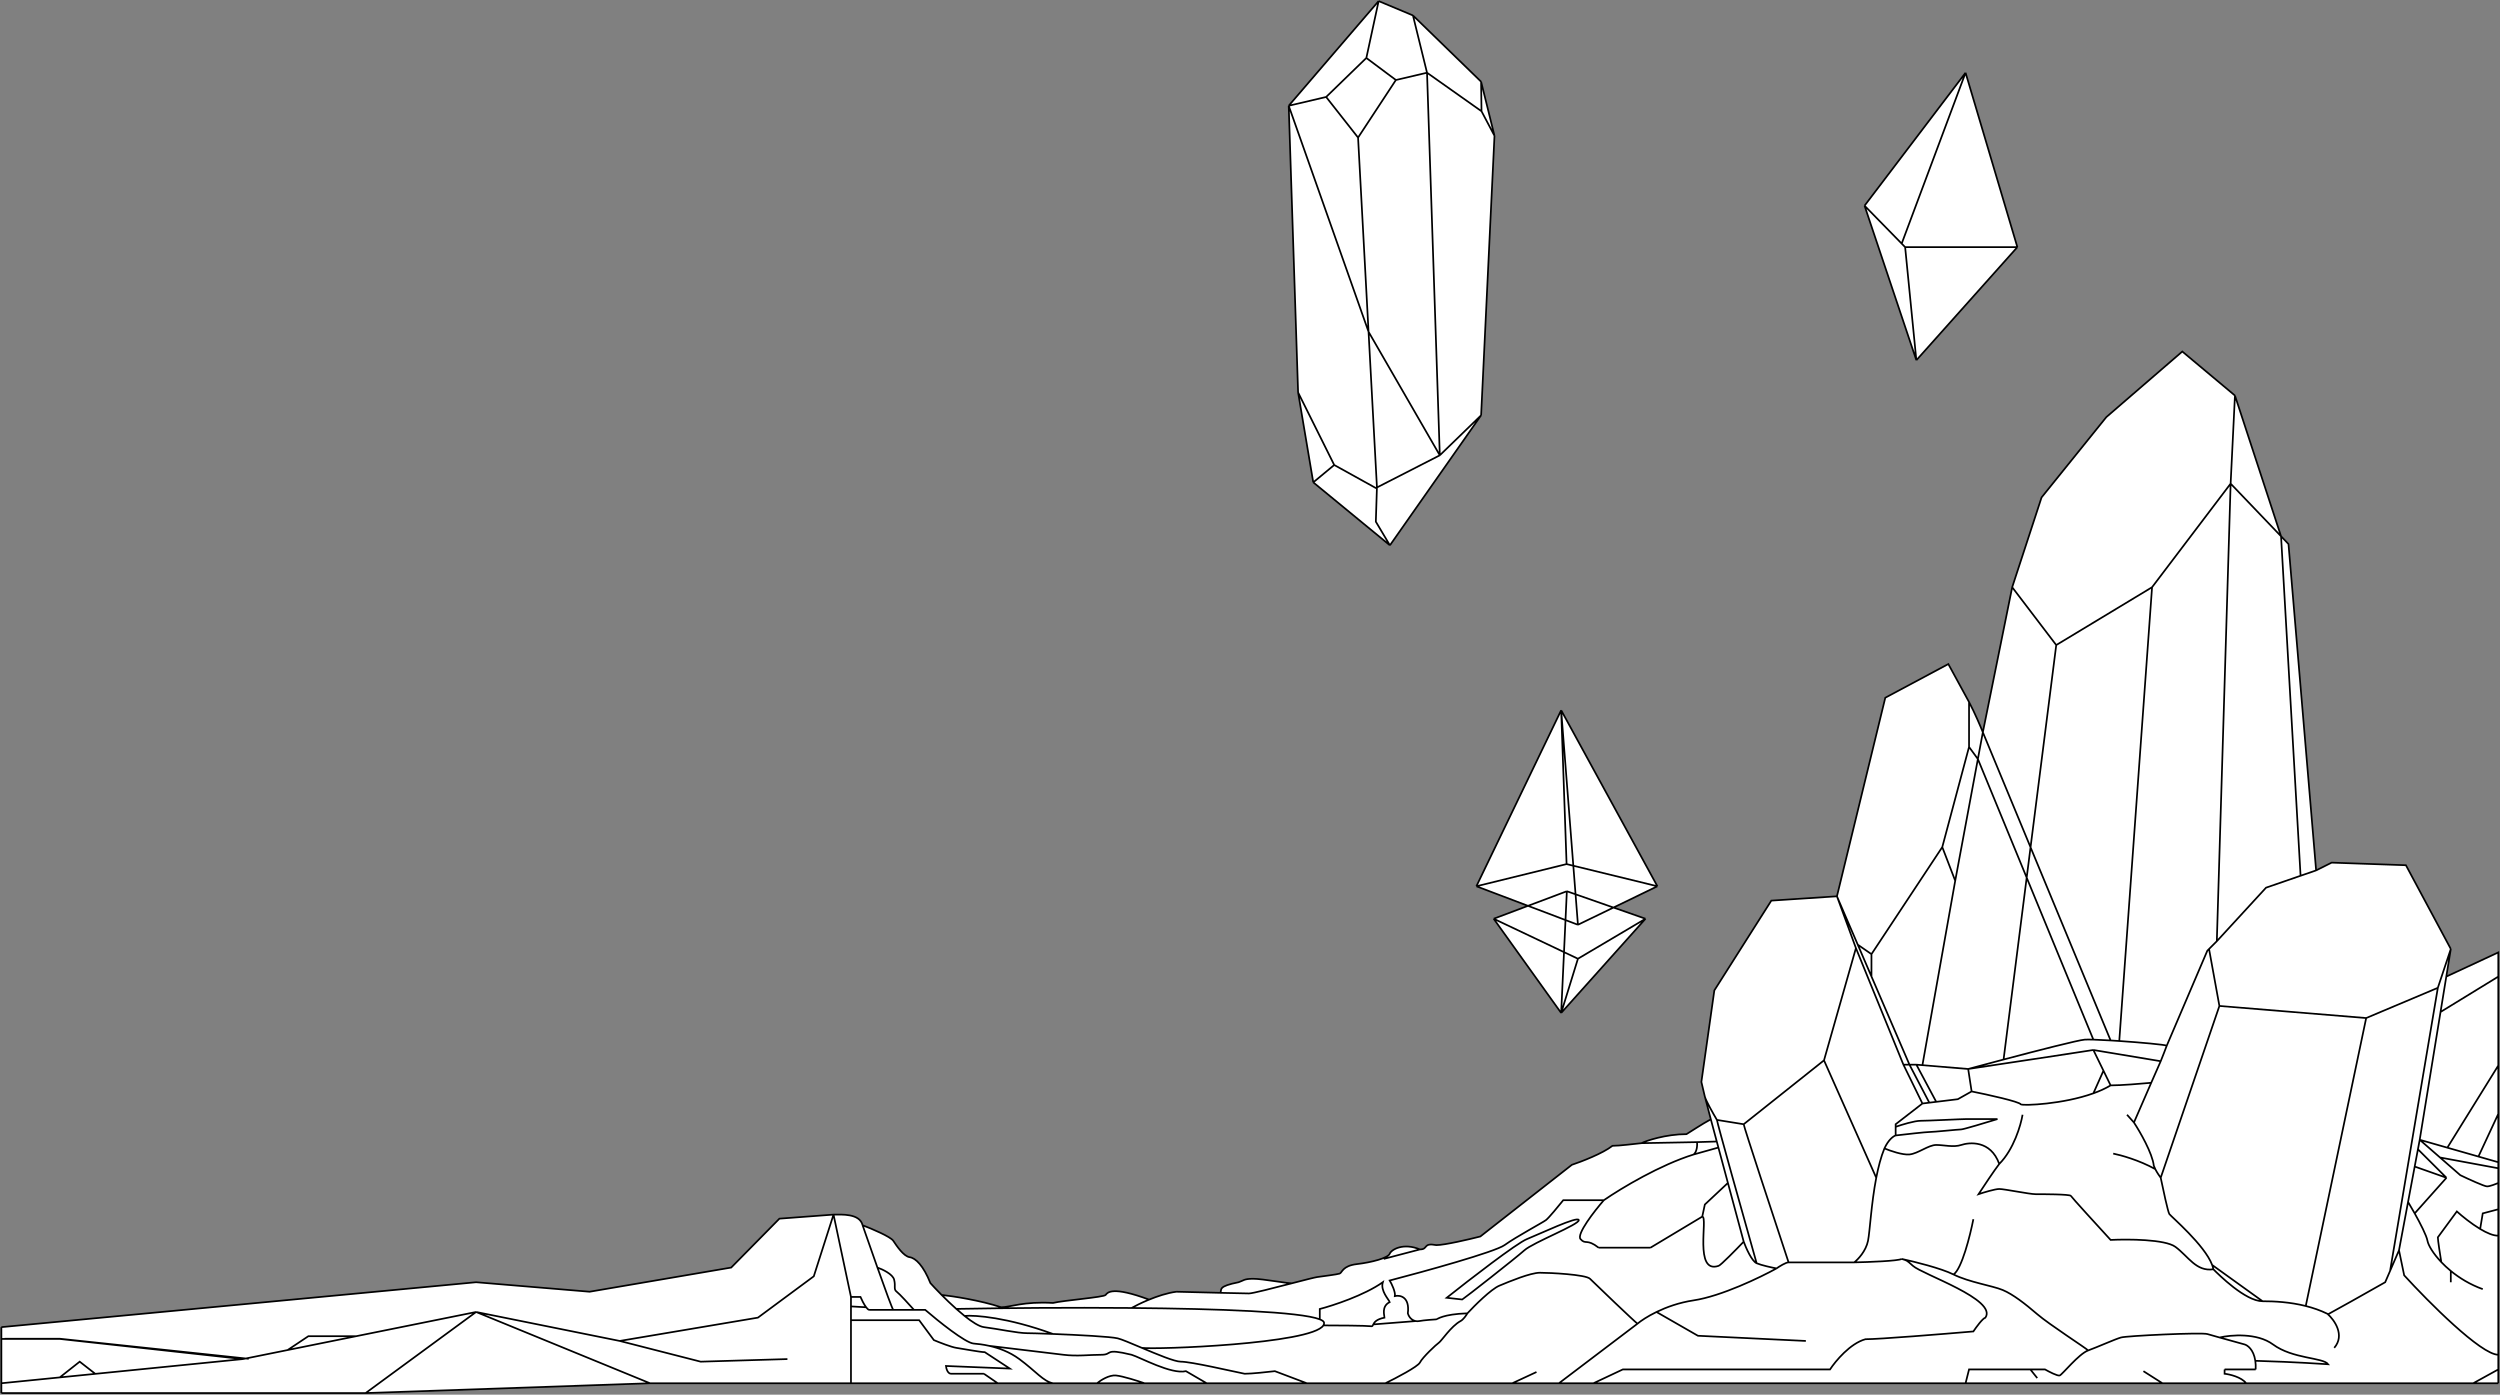 <svg width="1443" height="805" viewBox="0 0 1443 805" fill="none" xmlns="http://www.w3.org/2000/svg">
<rect x="0" y="0" width="1443" height="805" fill="#808080" stroke="none"/>
<path d="M1164.42 142.64L1134.52 41.975L1097.65 140.604L1099.64 142.64H1164.42Z" fill="white"/>
<path d="M1134.52 41.975L1076.22 118.72L1097.65 140.604L1134.52 41.975Z" fill="white"/>
<path d="M1106.12 207.922L1164.42 142.64H1099.64L1106.12 207.922Z" fill="white"/>
<path d="M1076.22 118.72L1106.12 207.922L1099.64 142.64L1097.65 140.604L1076.22 118.72Z" fill="white"/>
<path d="M1076.22 118.72L1134.52 41.975M1076.22 118.72L1106.12 207.922M1076.22 118.72L1097.65 140.604M1134.52 41.975L1164.42 142.64M1134.52 41.975L1097.65 140.604M1164.42 142.64L1106.12 207.922M1164.42 142.64H1099.64M1106.12 207.922L1099.64 142.64M1099.64 142.64L1097.65 140.604" stroke="black"/>
<path d="M1156.46 611.557C1176.55 606.25 1199.55 600.362 1203.3 600.073C1204.29 599.997 1206.04 600.002 1208.29 600.069L1169.8 506.566L1156.46 611.557Z" fill="white"/>
<path d="M1109.62 614.815L1136.03 617.016C1141.61 615.507 1148.82 613.574 1156.46 611.557L1169.8 506.566L1141.63 438.112L1128.55 508.378L1109.62 614.815Z" fill="white"/>
<path d="M1136.53 431.136L1121.08 488.943L1128.55 508.378L1141.63 438.112L1136.53 431.136Z" fill="white"/>
<path d="M1102.14 614.525H1106.13L1109.62 614.815L1128.55 508.378L1121.08 488.943L1080.21 550.737V563.623L1102.14 614.525Z" fill="white"/>
<path d="M1088.19 402.73L1060.28 517.348L1072.3 545.255L1080.21 550.737L1121.08 488.943L1136.53 431.136V405.222L1124.57 383.295L1088.19 402.73Z" fill="white"/>
<path d="M1136.53 405.222V431.136L1141.63 438.112L1144.5 422.664C1143.17 419.342 1139.72 411.202 1136.53 405.222Z" fill="white"/>
<path d="M1144.5 422.664L1141.63 438.112L1169.8 506.566L1172.03 489.054L1144.5 422.664Z" fill="white"/>
<path d="M1208.29 600.069C1211.01 600.15 1214.48 600.321 1218.25 600.549L1172.03 489.054L1169.8 506.566L1208.29 600.069Z" fill="white"/>
<path d="M1087.69 662.863C1090.08 657.681 1093 655.721 1094.17 655.388V650.405V648.91L1109.62 636.95L1098.65 614.525L1071.24 547.249L1052.81 612.033L1082.97 679.807C1084.15 673.696 1085.67 667.777 1087.69 662.863Z" fill="white"/>
<path d="M982.041 624.491L984.035 632.963C984.653 635.375 988.943 642.938 991.011 646.418L1006.46 648.91L1052.81 612.033L1071.24 547.249L1060.28 517.348L1022.41 519.84L989.516 571.667L982.041 624.491Z" fill="white"/>
<path d="M1032.37 728.644H1070.25C1072.41 726.983 1077.02 722.166 1078.22 716.186C1079.28 710.878 1080.09 694.768 1082.97 679.807L1052.81 612.033L1006.46 648.91C1006.46 650.106 1023.74 702.564 1032.37 728.644Z" fill="white"/>
<path d="M1025.4 732.133C1027.06 730.97 1030.78 728.644 1032.37 728.644C1023.74 702.564 1006.46 650.106 1006.46 648.91L991.011 646.418C991.011 647.614 1006.29 702.066 1013.93 729.143C1016.73 730.339 1022.74 731.634 1025.4 732.133Z" fill="white"/>
<path d="M1006.46 716.684C1007.79 720.339 1011.14 727.947 1013.93 729.143C1006.29 702.066 991.011 647.614 991.011 646.418C988.943 642.938 984.653 635.375 984.035 632.963C984.035 633.083 985.39 638.208 987.49 646.069C988.487 649.803 989.651 654.154 990.918 658.88C991.224 660.021 991.536 661.184 991.853 662.365C996.635 680.196 1002.56 702.223 1006.46 716.684Z" fill="white"/>
<path d="M1080.21 563.623V550.737L1072.3 545.255L1080.21 563.623Z" fill="white"/>
<path d="M1117.59 635.977L1106.13 614.525H1102.14L1113.6 636.464L1117.59 635.977Z" fill="white"/>
<path d="M1098.65 614.525L1109.62 636.95L1113.6 636.464L1102.14 614.525H1098.65Z" fill="white"/>
<path d="M1130.05 634.458L1138.02 629.973L1136.03 617.016L1109.62 614.815L1106.13 614.525L1117.59 635.977L1130.05 634.458Z" fill="white"/>
<path d="M1138.02 629.973C1147.16 631.8 1165.63 635.853 1166.43 637.448C1168.08 638.275 1190.68 637.386 1208.29 631.075L1214.12 618.013L1208.29 606.053C1203.5 606.85 1158.12 613.694 1136.03 617.016L1138.02 629.973Z" fill="white"/>
<path d="M1208.29 606.053L1247.16 612.531C1248.15 610.039 1250.25 604.757 1250.65 603.561C1249.48 602.979 1235.75 601.718 1223.24 600.868C1221.54 600.753 1219.87 600.646 1218.25 600.549C1214.48 600.321 1211.01 600.15 1208.29 600.069C1206.04 600.002 1204.29 599.997 1203.3 600.073C1199.55 600.362 1176.55 606.25 1156.46 611.557C1148.82 613.574 1141.61 615.507 1136.03 617.016C1158.12 613.694 1203.5 606.85 1208.29 606.053Z" fill="white"/>
<path d="M1218.25 626.485L1214.12 618.013L1208.29 631.075C1211.89 629.783 1215.29 628.263 1218.25 626.485Z" fill="white"/>
<path d="M1218.25 626.485C1224.23 626.485 1236.36 625.488 1241.68 624.99L1247.16 612.531L1208.29 606.053L1214.12 618.013L1218.25 626.485Z" fill="white"/>
<path d="M1242.17 338.943L1186.86 372.332L1172.03 489.054L1218.25 600.549C1219.87 600.646 1221.54 600.753 1223.24 600.868L1242.17 338.943Z" fill="white"/>
<path d="M1287.52 279.142L1242.17 338.943L1223.24 600.868C1235.75 601.718 1249.48 602.979 1250.65 603.561L1274.07 548.744L1275.06 547.747L1279.55 543.262L1287.52 279.142Z" fill="white"/>
<path d="M1161.44 338.943L1144.5 422.664L1172.03 489.054L1186.86 372.332L1161.44 338.943Z" fill="white"/>
<path d="M1161.44 338.943L1186.86 372.332L1242.17 338.943L1287.52 279.142L1290.01 228.312L1259.62 202.896L1215.76 240.77L1178.39 287.116L1161.44 338.943Z" fill="white"/>
<path d="M1290.01 228.312L1287.52 279.142L1316.62 309.541L1290.01 228.312Z" fill="white"/>
<path d="M1287.52 279.142L1279.55 543.262L1307.96 512.365L1327.89 505.491L1316.62 309.541L1287.52 279.142Z" fill="white"/>
<path d="M1336.86 502.398L1320.91 314.026L1316.62 309.541L1327.89 505.491L1336.86 502.398Z" fill="white"/>
<path d="M1307.96 512.365L1279.55 543.262L1275.06 547.747L1281.04 580.637L1365.76 587.614L1407.12 570.172L1414.6 547.747L1388.69 499.408L1345.83 497.913L1336.86 502.398L1327.89 505.491L1307.96 512.365Z" fill="white"/>
<path d="M1241.68 624.99L1231.71 647.913C1235.2 653.229 1242.37 665.654 1243.17 672.83C1243.38 673.453 1243.68 674.133 1244.03 674.824C1245.03 676.786 1246.42 678.824 1247.16 679.807L1281.04 580.637L1275.06 547.747L1274.07 548.744L1250.65 603.561C1250.25 604.757 1248.15 610.039 1247.16 612.531L1241.68 624.99Z" fill="white"/>
<path d="M1247.16 679.807C1248.49 686.285 1251.34 699.541 1252.14 700.737C1253.07 702.128 1272.55 718.619 1276.86 730.139L1305.96 751.07C1312.71 751.07 1321.73 751.526 1330.88 753.828L1365.76 587.614L1281.04 580.637L1247.16 679.807Z" fill="white"/>
<path d="M1343.84 758.545C1346.23 757.349 1366.76 745.754 1376.73 740.106L1379.55 733.586L1407.12 570.172L1365.76 587.614L1330.88 753.828C1335.09 754.889 1339.33 756.342 1343.39 758.324C1343.54 758.396 1343.69 758.47 1343.84 758.545Z" fill="white"/>
<path d="M1094.17 655.388C1093 655.721 1090.08 657.681 1087.69 662.863C1090.85 664.192 1098.15 666.75 1102.14 666.352C1107.12 665.853 1113.1 660.87 1117.59 660.87C1122.07 660.87 1127.56 662.365 1132.04 660.87C1136.53 659.375 1148.98 657.88 1153.97 671.834C1151.18 675.422 1144.83 684.956 1142.01 689.275C1145 688.279 1151.58 686.285 1153.97 686.285C1156.96 686.285 1171.41 689.275 1174.9 689.275C1178.39 689.275 1194.83 689.275 1195.33 690.272C1195.73 691.069 1210.78 707.548 1218.25 715.687C1228.22 715.189 1249.65 715.289 1255.63 719.674C1263.1 725.156 1267.59 734.126 1277.56 732.631C1277.42 731.834 1277.18 731 1276.86 730.139C1272.55 718.619 1253.07 702.128 1252.14 700.737C1251.34 699.541 1248.49 686.285 1247.16 679.807C1246.42 678.824 1245.03 676.786 1244.03 674.824C1243.68 674.133 1243.38 673.453 1243.17 672.83C1242.37 665.654 1235.2 653.229 1231.71 647.913L1241.68 624.99C1236.36 625.488 1224.23 626.485 1218.25 626.485C1215.29 628.263 1211.89 629.783 1208.29 631.075C1190.68 637.386 1168.08 638.275 1166.43 637.448C1165.63 635.853 1147.16 631.8 1138.02 629.973L1130.05 634.458L1117.59 635.977L1113.6 636.464L1109.62 636.95L1094.17 648.91V650.405C1097.49 649.242 1105.03 646.917 1108.62 646.917C1113.1 646.917 1132.04 645.92 1135.03 645.92H1152.97C1146.49 647.913 1133.24 651.9 1132.04 651.9C1130.55 651.9 1116.09 653.395 1113.6 653.395C1111.61 653.395 1099.82 654.724 1094.17 655.388Z" fill="white"/>
<path d="M945.164 764.026L899.815 798.412H919.749L936.692 790.438H1056.29C1059.45 785.621 1067.95 775.388 1076.73 772.996C1084.7 772.996 1121.58 770.006 1139.02 768.511C1140.68 766.02 1144.4 760.937 1145.99 760.538C1152.97 750.073 1109.62 735.621 1104.13 730.638C1100.15 727.012 1100.65 727.648 1097.66 726.651C1095.66 727.847 1078.55 728.478 1070.25 728.644H1032.37C1030.78 728.644 1027.06 730.97 1025.4 732.133C1016.09 737.282 993.503 748.179 977.556 750.571C969.192 751.826 961.834 754.506 956.128 757.275C950.954 759.785 947.139 762.368 945.164 764.026Z" fill="white"/>
<path d="M936.692 790.438L919.749 798.412H1134.53L1136.53 790.438H1171.91H1180.38C1182.71 791.767 1187.66 794.325 1188.85 793.927C1190.35 793.428 1199.82 781.468 1205.3 779.475C1203.8 777.98 1182.87 764.525 1175.9 758.545C1168.92 752.565 1161.94 747.083 1155.96 744.591C1149.98 742.099 1136.53 740.106 1127.56 735.621C1120.38 732.033 1104.63 728.146 1097.66 726.651C1100.65 727.648 1100.15 727.012 1104.13 730.638C1109.62 735.621 1152.97 750.073 1145.99 760.538C1144.4 760.937 1140.68 766.02 1139.02 768.511C1121.58 770.006 1084.7 772.996 1076.73 772.996C1067.95 775.388 1059.45 785.621 1056.29 790.438H936.692Z" fill="white"/>
<path d="M1136.53 790.438L1134.53 798.412H1248.15H1296.49C1293.7 794.824 1287.02 793.262 1284.03 792.93V790.438H1301.97C1302.06 788.56 1301.98 786.907 1301.76 785.455C1300.78 778.817 1297.13 776.395 1295.5 775.987C1294.2 775.662 1286.97 773.642 1281.12 772C1278.01 771.123 1275.28 770.353 1274.07 770.006C1270.58 769.01 1227.72 771.003 1224.23 772C1220.75 772.996 1210.78 777.482 1205.3 779.475C1199.82 781.468 1190.35 793.428 1188.85 793.927C1187.66 794.325 1182.71 791.767 1180.38 790.438H1171.91H1136.53Z" fill="white"/>
<path d="M1070.25 728.644C1078.55 728.478 1095.66 727.847 1097.66 726.651C1104.63 728.146 1120.38 732.033 1127.56 735.621C1136.53 740.106 1149.98 742.099 1155.96 744.591C1161.94 747.083 1168.92 752.565 1175.9 758.545C1182.87 764.525 1203.8 777.98 1205.3 779.475C1210.78 777.482 1220.75 772.996 1224.23 772C1227.72 771.003 1270.58 769.01 1274.07 770.006C1275.28 770.353 1278.01 771.123 1281.12 772C1287.58 770.505 1302.77 769.209 1311.94 775.987C1323.4 784.458 1340.85 783.462 1343.84 787.448C1325.9 786.252 1308.31 785.621 1301.76 785.455C1301.98 786.907 1302.06 788.56 1301.97 790.438H1284.03V792.93C1287.02 793.262 1293.7 794.824 1296.49 798.412H1427.56L1442.01 790.438V781.967C1432.04 781.967 1401.64 751.402 1387.69 736.119L1384.7 721.667L1379.55 733.586L1376.73 740.106C1366.76 745.754 1346.23 757.349 1343.84 758.545C1343.69 758.47 1343.54 758.396 1343.39 758.324C1339.33 756.342 1335.09 754.889 1330.88 753.828C1321.73 751.526 1312.71 751.07 1305.96 751.07C1295.99 751.07 1280.55 735.621 1277.56 732.631C1267.59 734.126 1263.1 725.156 1255.63 719.674C1249.65 715.289 1228.22 715.189 1218.25 715.687C1210.78 707.548 1195.73 691.069 1195.33 690.272C1194.83 689.275 1178.39 689.275 1174.9 689.275C1171.41 689.275 1156.96 686.285 1153.97 686.285C1151.58 686.285 1145 688.279 1142.01 689.275C1144.83 684.956 1151.18 675.422 1153.97 671.834C1148.98 657.88 1136.53 659.375 1132.04 660.87C1127.56 662.365 1122.07 660.87 1117.59 660.87C1113.1 660.87 1107.12 665.853 1102.14 666.352C1098.15 666.75 1090.85 664.192 1087.69 662.863C1085.67 667.777 1084.15 673.696 1082.97 679.807C1080.09 694.768 1079.28 710.878 1078.22 716.186C1077.02 722.166 1072.41 726.983 1070.25 728.644Z" fill="white"/>
<path d="M1281.12 772C1286.97 773.642 1294.2 775.662 1295.5 775.987C1297.13 776.395 1300.78 778.817 1301.76 785.455C1308.31 785.621 1325.9 786.252 1343.84 787.448C1340.85 783.462 1323.4 784.458 1311.94 775.987C1302.77 769.209 1287.58 770.505 1281.12 772Z" fill="white"/>
<path d="M1277.56 732.631C1280.55 735.621 1295.99 751.07 1305.96 751.07L1276.86 730.139C1277.18 731 1277.42 731.834 1277.56 732.631Z" fill="white"/>
<path d="M1384.7 721.667L1387.69 736.119C1401.64 751.402 1432.04 781.967 1442.01 781.967V713.196C1439.26 713.367 1435.44 711.7 1431.54 709.36C1426.39 706.263 1421.12 701.987 1418.09 699.242L1407.12 714.192C1407.12 715.787 1408.45 724.39 1409.12 728.492C1404.35 723.469 1401.61 718.743 1401.14 716.186C1400.59 713.134 1397.03 706.205 1393.76 700.37C1392.34 697.82 1390.97 695.478 1389.93 693.76L1384.7 721.667Z" fill="white"/>
<path d="M1395.63 663.362L1396.66 657.88L1408.67 584.126L1412 563.694L1414.6 547.747L1407.12 570.172L1379.55 733.586L1384.7 721.667L1389.93 693.76L1393.76 673.329L1395.63 663.362Z" fill="white"/>
<path d="M1412.11 679.807L1393.76 673.329L1389.93 693.76C1390.97 695.478 1392.34 697.82 1393.76 700.37L1412.11 679.807Z" fill="white"/>
<path d="M1435.53 684.79C1433.94 684.79 1424.57 680.471 1420.08 678.312L1408.37 668.096L1396.66 657.88L1395.63 663.362L1412.11 679.807L1393.76 700.37C1397.03 706.205 1400.59 713.134 1401.14 716.186C1401.61 718.743 1404.35 723.469 1409.12 728.492C1408.45 724.39 1407.12 715.787 1407.12 714.192L1418.09 699.242C1421.12 701.987 1426.39 706.263 1431.54 709.36L1433.04 700.37L1442.01 697.996V682.797C1440.51 683.461 1437.12 684.79 1435.53 684.79Z" fill="white"/>
<path d="M1431.54 709.36C1435.44 711.7 1439.26 713.367 1442.01 713.196V697.996L1433.04 700.37L1431.54 709.36Z" fill="white"/>
<path d="M1420.08 678.312C1424.57 680.471 1433.94 684.79 1435.53 684.79C1437.12 684.79 1440.51 683.461 1442.01 682.797V674.325L1408.37 668.096L1420.08 678.312Z" fill="white"/>
<path d="M1396.66 657.88L1408.37 668.096L1442.01 674.325V670.837L1430.55 667.562L1412.61 662.436L1396.66 657.88Z" fill="white"/>
<path d="M1412.11 679.807L1395.63 663.362L1393.76 673.329L1412.11 679.807Z" fill="white"/>
<path d="M1408.67 584.126L1396.66 657.88L1412.61 662.436L1442.01 615.023V563.694L1408.67 584.126Z" fill="white"/>
<path d="M1430.55 667.562L1442.01 642.93V615.023L1412.61 662.436L1430.55 667.562Z" fill="white"/>
<path d="M1430.55 667.562L1442.01 670.837V642.93L1430.55 667.562Z" fill="white"/>
<path d="M1408.67 584.126L1442.01 563.694V549.74L1412 563.694L1408.67 584.126Z" fill="white"/>
<path fill-rule="evenodd" clip-rule="evenodd" d="M846.991 758.046C851.144 753.561 860.646 744.093 865.43 742.099C871.41 739.608 883.37 734.624 888.852 734.624C894.334 734.624 915.264 735.621 917.755 738.113C920.247 740.604 944.167 763.528 945.164 764.026C947.139 762.368 950.954 759.785 956.128 757.275C961.834 754.506 969.192 751.826 977.556 750.571C993.503 748.179 1016.09 737.282 1025.4 732.133C1022.74 731.634 1016.73 730.339 1013.93 729.143C1011.14 727.947 1007.79 720.339 1006.46 716.684C1002.14 721.203 993.204 730.321 992.008 730.638C977.556 735.621 986.028 702.232 982.54 702.232L952.639 720.172H922.739C915.762 714.691 915.264 718.677 912.274 715.189C909.882 712.398 920.247 699.076 925.729 692.764H902.307C899.649 696.086 893.935 703.03 892.34 704.226C890.347 705.721 875.397 713.694 868.42 718.677C862.838 722.664 821.908 733.96 802.141 739.109C803.304 741.103 805.529 745.687 805.131 748.079C808.121 747.415 813.802 748.478 812.606 758.046C813.353 760.663 815.222 762.158 817.161 762.531C817.807 762.656 818.461 762.656 819.084 762.531C821.576 762.033 828.553 761.535 829.051 761.535C829.549 761.535 832.539 758.545 846.991 758.046ZM881.377 715.189C875.397 717.581 847.988 738.777 835.031 749.076L844.001 750.073C844.998 749.574 874.898 726.153 879.882 721.667C884.865 717.182 911.775 706.717 911.277 704.226C910.779 701.734 888.852 712.199 881.377 715.189Z" fill="white"/>
<path d="M925.729 692.764C920.247 699.076 909.882 712.398 912.274 715.189C915.264 718.677 915.762 714.691 922.739 720.172H952.639L982.54 702.232C986.028 702.232 977.556 735.621 992.008 730.638C993.204 730.321 1002.14 721.203 1006.46 716.684C1002.56 702.223 996.635 680.196 991.853 662.365L977.556 666.377C958.322 672.374 936.229 685.545 925.729 692.764Z" fill="white"/>
<path d="M663.255 750.143C663.007 750.244 662.762 750.346 662.518 750.448C658.555 752.108 655.172 753.819 653.137 754.969C703.442 755.414 750.594 757.146 761.775 761.523V755.555C769.416 753.561 787.39 747.681 798.154 740.106C796.659 745.089 801.642 750.073 802.141 751.568C797.157 754.06 799.151 759.541 799.151 760.538C794.329 761.502 793.239 763.296 792.672 764.448L817.161 762.531C815.222 762.158 813.353 760.663 812.606 758.046C813.802 748.478 808.121 747.415 805.131 748.079C805.529 745.687 803.304 741.103 802.141 739.109C821.908 733.96 862.838 722.664 868.42 718.677C875.397 713.694 890.347 705.721 892.34 704.226C893.935 703.03 899.649 696.086 902.307 692.764H925.729C936.229 685.545 958.322 672.374 977.556 666.377C979.549 664.802 979.716 660.955 979.55 659.228L947.471 659.839C943.816 660.172 935.098 661.368 930.712 661.368C925.131 665.754 912.772 670.505 907.29 672.332L854.466 713.694C847.988 715.355 833.835 718.677 829.051 718.677C821.078 717.182 824.566 721.169 819.583 721.169C810.114 717.182 803.137 721.169 802.141 723.661C801.144 726.153 791.676 728.644 783.204 729.641C774.732 730.638 774.732 734.624 773.237 735.123C771.742 735.621 763.861 736.618 760.28 737.116C758.844 737.316 752.791 738.878 745.828 740.677L745.474 740.769C735.148 743.438 722.977 746.584 720.911 746.584C718.121 746.584 691.842 745.92 679.051 745.588C673.926 746.228 668.191 748.12 663.255 750.143Z" fill="white"/>
<path d="M1094.17 650.405V655.388C1099.82 654.724 1111.61 653.395 1113.6 653.395C1116.09 653.395 1130.55 651.9 1132.04 651.9C1133.24 651.9 1146.49 647.913 1152.97 645.92H1135.03C1132.04 645.92 1113.1 646.917 1108.62 646.917C1105.03 646.917 1097.49 649.242 1094.17 650.405Z" fill="white"/>
<path d="M979.55 659.228C979.716 660.955 979.549 664.802 977.556 666.377L991.853 662.365C991.536 661.184 991.224 660.021 990.918 658.88L979.55 659.228Z" fill="white"/>
<path d="M819.583 786.452C818.387 788.844 805.795 795.422 799.649 798.412H872.905H899.815L945.164 764.026C944.167 763.528 920.247 740.604 917.755 738.113C915.264 735.621 894.334 734.624 888.852 734.624C883.37 734.624 871.41 739.608 865.43 742.099C860.646 744.093 851.144 753.561 846.991 758.046C846.327 759.209 844.599 761.734 843.005 762.531C837.523 765.521 832.041 773.993 830.546 774.99C829.051 775.987 821.078 783.462 819.583 786.452Z" fill="white"/>
<path d="M835.031 749.076C847.988 738.777 875.397 717.581 881.377 715.189C888.852 712.199 910.779 701.734 911.277 704.226C911.775 706.717 884.865 717.182 879.882 721.667C874.898 726.153 844.998 749.574 844.001 750.073L835.031 749.076Z" fill="white"/>
<path d="M681.543 785.953C687.523 785.953 710.945 791.435 718.42 792.93C722.406 792.93 731.709 791.933 735.862 791.435L754.3 798.412H799.649C805.795 795.422 818.387 788.844 819.583 786.452C821.078 783.462 829.051 775.987 830.546 774.99C832.041 773.993 837.523 765.521 843.005 762.531C844.599 761.734 846.327 759.209 846.991 758.046C832.539 758.545 829.549 761.535 829.051 761.535C828.553 761.535 821.576 762.033 819.084 762.531C818.461 762.656 817.807 762.656 817.161 762.531L792.672 764.448C792.36 765.082 792.206 765.521 791.676 765.521C788.088 765.123 771.638 765.023 763.861 765.023C756.991 775.794 666.647 779.099 659.066 777.98C667.908 781.723 677.986 785.953 681.543 785.953Z" fill="white"/>
<path d="M761.775 761.523C763.346 762.138 764.207 762.805 764.267 763.528C764.31 764.042 764.169 764.54 763.861 765.023C771.638 765.023 788.088 765.123 791.676 765.521C792.206 765.521 792.36 765.082 792.672 764.448C793.239 763.296 794.329 761.502 799.151 760.538C799.151 759.541 797.157 754.06 802.141 751.568C801.642 750.073 796.659 745.089 798.154 740.106C787.39 747.681 769.416 753.561 761.775 755.555V761.523Z" fill="white"/>
<path d="M607.788 769.962C621.939 770.518 641.203 771.508 645.164 772.498C647.497 773.081 652.635 775.257 658.391 777.694L658.396 777.696L659.066 777.98C666.647 779.099 756.991 775.794 763.861 765.023C764.169 764.54 764.31 764.042 764.267 763.528C764.207 762.805 763.346 762.138 761.775 761.523C750.594 757.146 703.442 755.414 653.137 754.969C616.984 754.649 579.201 754.994 551.974 755.501C553.554 756.911 555.156 758.281 556.726 759.541C562.783 759.013 581.476 760.358 607.788 769.962Z" fill="white"/>
<path d="M506.447 731.634C509.331 732.631 515.297 735.422 516.094 738.611C517.091 742.598 515.596 744.093 517.589 745.588C519.184 746.784 524.898 753.063 527.556 756.053H534.034C541.343 762.365 557.157 775.089 561.941 775.488C564.292 775.684 567.413 776.034 570.911 776.811C582.539 778.197 607.39 781.169 613.768 781.967C621.742 782.963 628.719 781.967 635.695 781.967C642.672 781.967 636.692 777.98 653.137 781.967C658.121 783.462 676.061 793.428 684.533 791.435L696.493 798.412H754.3L735.862 791.435C731.709 791.933 722.406 792.93 718.42 792.93C710.945 791.435 687.523 785.953 681.543 785.953C677.986 785.953 667.908 781.723 659.066 777.98L658.396 777.696L658.391 777.694C652.635 775.257 647.497 773.081 645.164 772.498C641.203 771.508 621.939 770.518 607.788 769.962C600.574 769.678 594.689 769.508 592.838 769.508C587.357 769.508 575.895 767.016 567.921 766.02C565.176 765.677 561.071 763.029 556.726 759.541C555.156 758.281 553.554 756.911 551.974 755.501C548.948 752.799 546 749.949 543.503 747.436C540.435 744.349 538.046 741.772 537.024 740.604C533.038 730.638 528.552 726.153 525.064 725.654C521.576 725.156 517.589 719.176 515.596 716.186C514.001 713.794 503.127 709.209 497.89 707.216C500.711 715.336 503.721 723.943 506.447 731.634Z" fill="white"/>
<path d="M588.353 784.458C597.822 791.435 602.307 797.415 607.788 798.412H633.204C635.197 796.751 640.18 793.528 644.167 793.927C648.154 794.325 656.792 797.083 660.612 798.412H696.493L684.533 791.435C676.061 793.428 658.121 783.462 653.137 781.967C636.692 777.98 642.672 781.967 635.695 781.967C628.719 781.967 621.742 782.963 613.768 781.967C607.39 781.169 582.539 778.197 570.911 776.811C576.311 778.009 582.607 780.224 588.353 784.458Z" fill="white"/>
<path d="M577.888 754.558C565.928 750.571 549.981 748.149 543.503 747.436C546 749.949 548.948 752.799 551.974 755.501C579.201 754.994 616.984 754.649 653.137 754.969C655.172 753.819 658.555 752.108 662.518 750.448C662.762 750.346 663.007 750.244 663.255 750.143C642.016 742.24 639.232 746.018 638.214 747.4L638.187 747.436C637.19 748.786 613.768 750.571 607.788 752.066C590.845 751.07 582.871 754.558 577.888 754.558Z" fill="white"/>
<path d="M515.596 756.053H501.642C501.132 755.925 500.541 755.353 499.94 754.558L491.177 754.06V762.033H530.546L539.018 773.495C542.174 774.824 549.184 777.581 551.974 777.98C555.463 778.478 565.928 780.472 568.42 780.472L582.871 789.94L545.994 788.445C546.161 789.94 546.991 792.93 548.984 792.93H567.921L575.895 798.412H607.788C602.307 797.415 597.822 791.435 588.353 784.458C582.607 780.224 576.311 778.009 570.911 776.811C567.413 776.034 564.292 775.684 561.941 775.488C557.157 775.089 541.343 762.365 534.034 756.053H527.556H515.596Z" fill="white"/>
<path d="M644.167 793.927C640.18 793.528 635.197 796.751 633.204 798.412H660.612C656.792 797.083 648.154 794.325 644.167 793.927Z" fill="white"/>
<path d="M491.177 762.033V798.412H575.895L567.921 792.93H548.984C546.991 792.93 546.161 789.94 545.994 788.445L582.871 789.94L568.42 780.472C565.928 780.472 555.463 778.478 551.974 777.98C549.184 777.581 542.174 774.824 539.018 773.495L530.546 762.033H491.177Z" fill="white"/>
<path d="M567.921 766.02C575.895 767.016 587.357 769.508 592.838 769.508C594.689 769.508 600.574 769.678 607.788 769.962C581.476 760.358 562.783 759.013 556.726 759.541C561.071 763.029 565.176 765.677 567.921 766.02Z" fill="white"/>
<path d="M481.11 701.069L491.177 748.578H496.659C497.337 750.16 498.661 752.865 499.94 754.558C500.541 755.353 501.132 755.925 501.642 756.053H515.596C515.023 755.481 511.159 744.926 506.447 731.634C503.721 723.943 500.711 715.336 497.89 707.216C496.278 700.274 485.566 701.069 481.11 701.069Z" fill="white"/>
<path d="M506.447 731.634C511.159 744.926 515.023 755.481 515.596 756.053H527.556C524.898 753.063 519.184 746.784 517.589 745.588C515.596 744.093 517.091 742.598 516.094 738.611C515.297 735.422 509.331 732.631 506.447 731.634Z" fill="white"/>
<path d="M491.177 748.578L481.11 701.069L469.72 736.679L437.476 760.538L357.694 773.993L274.811 757.275L375.181 798.412H491.177V762.033V754.06V748.578Z" fill="white"/>
<path d="M496.659 748.578H491.177V754.06L499.94 754.558C498.661 752.865 497.337 750.16 496.659 748.578Z" fill="white"/>
<path d="M178.008 771.239L166.008 779.248L205.666 771.239H178.008Z" fill="white"/>
<path d="M973.445 654.63C961.485 654.63 949.962 658.511 947.471 659.839L979.55 659.228L990.918 658.88C989.651 654.154 988.487 649.803 987.49 646.069C982.509 648.733 975.43 653.439 973.445 654.63Z" fill="white"/>
<path d="M1098.65 614.525H1102.14L1080.21 563.623L1072.3 545.255L1060.28 517.348L1071.24 547.249L1098.65 614.525Z" fill="white"/>
<path d="M704.448 746.228C712.653 746.428 719.555 746.584 720.911 746.584C722.977 746.584 735.148 743.438 745.474 740.769L745.828 740.677C744.333 741.064 728.885 738.113 723.403 738.113C717.921 738.113 717.921 739.109 714.931 740.106C702.971 742.498 705.254 744.12 704.448 746.228Z" fill="white"/>
<path d="M375.181 798.412L274.811 757.275L211.046 804.072L375.181 798.412Z" fill="white"/>
<path d="M211.046 804.072L274.811 757.275L205.666 771.239L166.008 779.248L140.207 784.458L55.008 792.985L34.5 795.038L0.793 798.412V804.072H211.046Z" fill="white"/>
<path d="M140.207 784.458L34.5 772.832H0.793V798.412L34.5 795.038L46.008 785.953L55.008 792.985L140.207 784.458Z" fill="white"/>
<path d="M46.008 785.953L34.5 795.038L55.008 792.985L46.008 785.953Z" fill="white"/>
<path d="M422.055 731.634L340.337 745.588L274.811 740.106L0.793 766.02V772.832H34.5L140.207 784.458L166.008 779.248L178.008 771.239H205.666L274.811 757.275L357.694 773.993L437.476 760.538L469.72 736.679L481.11 701.069L449.878 703.412L422.055 731.634Z" fill="white"/>
<path d="M1427.56 798.412H1442.01V790.438L1427.56 798.412Z" fill="white"/>
<path d="M481.11 701.069L491.177 748.578M481.11 701.069C485.566 701.069 496.278 700.274 497.89 707.216M481.11 701.069L449.878 703.412L422.055 731.634L340.337 745.588L274.811 740.106L0.793 766.02M481.11 701.069L469.72 736.679L437.476 760.538L357.694 773.993M491.177 798.412V762.033M491.177 798.412H575.895M491.177 798.412H375.181M1442.01 798.412H1427.56M1442.01 798.412C1442.01 796.467 1442.01 793.438 1442.01 790.438M1442.01 798.412V790.438M515.596 756.053C511.775 756.053 503.636 756.053 501.642 756.053M515.596 756.053C515.024 755.481 511.159 744.926 506.447 731.634M515.596 756.053H527.556M515.596 756.053H501.642M491.177 748.578H496.659C497.337 750.16 498.661 752.865 499.94 754.558M491.177 748.578V754.06M501.642 756.053C501.132 755.925 500.541 755.353 499.94 754.558M491.177 754.06L499.94 754.558M491.177 754.06V762.033M506.447 731.634C509.331 732.631 515.297 735.422 516.094 738.611C517.091 742.598 515.596 744.093 517.589 745.588C519.184 746.784 524.898 753.063 527.556 756.053M506.447 731.634C503.721 723.943 500.711 715.336 497.89 707.216M527.556 756.053H534.034C541.343 762.365 557.157 775.089 561.941 775.488C564.292 775.684 567.413 776.034 570.911 776.811M491.177 762.033H530.546L539.018 773.495C542.174 774.824 549.184 777.581 551.974 777.98C555.463 778.478 565.928 780.472 568.42 780.472L582.871 789.94L545.994 788.445C546.16 789.94 546.991 792.93 548.984 792.93M548.984 792.93C550.978 792.93 562.44 792.93 567.921 792.93M548.984 792.93H567.921M567.921 792.93L575.895 798.412M575.895 798.412H607.788M497.89 707.216C503.127 709.209 514.001 713.794 515.596 716.186C517.589 719.176 521.576 725.156 525.064 725.654C528.552 726.153 533.038 730.638 537.024 740.604C538.046 741.772 540.435 744.349 543.503 747.436M754.3 798.412L735.862 791.435C731.709 791.933 722.406 792.93 718.42 792.93C710.945 791.435 687.523 785.953 681.543 785.953C677.986 785.953 667.908 781.723 659.066 777.98M754.3 798.412H696.493M754.3 798.412H799.649M607.788 798.412C602.307 797.415 597.822 791.435 588.353 784.458C582.607 780.224 576.311 778.009 570.911 776.811M607.788 798.412H633.204M570.911 776.811C582.539 778.197 607.39 781.169 613.768 781.967C621.742 782.963 628.719 781.967 635.695 781.967C642.672 781.967 636.692 777.98 653.137 781.967C658.121 783.462 676.061 793.428 684.533 791.435L696.493 798.412M696.493 798.412H660.612M633.204 798.412C635.197 796.751 640.18 793.528 644.167 793.927C648.154 794.325 656.792 797.083 660.612 798.412M633.204 798.412H660.612M556.726 759.541C561.071 763.029 565.176 765.677 567.921 766.02C575.895 767.016 587.357 769.508 592.838 769.508C594.689 769.508 600.574 769.678 607.788 769.962M556.726 759.541C562.783 759.013 581.476 760.358 607.788 769.962M556.726 759.541C555.156 758.281 553.554 756.911 551.974 755.501M607.788 769.962C621.939 770.518 641.203 771.508 645.164 772.498C647.497 773.081 652.635 775.257 658.391 777.694L658.396 777.696M543.503 747.436C549.981 748.149 565.928 750.571 577.888 754.558C582.871 754.558 590.845 751.07 607.788 752.066C613.769 750.571 637.19 748.786 638.187 747.436M543.503 747.436C546 749.949 548.948 752.799 551.974 755.501M638.187 747.436L638.214 747.4M638.187 747.436C638.196 747.424 638.205 747.412 638.214 747.4M663.255 750.143C668.191 748.12 673.926 746.228 679.051 745.588M663.255 750.143C663.007 750.244 662.762 750.346 662.518 750.448M663.255 750.143C642.016 742.24 639.232 746.018 638.214 747.4M551.974 755.501C579.201 754.994 616.984 754.649 653.137 754.969M659.066 777.98C666.647 779.099 756.991 775.794 763.861 765.023M659.066 777.98L658.396 777.696M659.066 777.98C658.842 777.885 658.618 777.79 658.396 777.696M653.137 754.969C703.442 755.414 750.594 757.146 761.775 761.523M653.137 754.969C655.172 753.819 658.555 752.108 662.518 750.448M679.051 745.588C691.842 745.92 718.121 746.584 720.911 746.584M679.051 745.588C673.669 746.261 667.614 748.313 662.518 750.448M799.649 798.412C805.795 795.422 818.387 788.844 819.583 786.452C821.078 783.462 829.051 775.986 830.546 774.99C832.041 773.993 837.523 765.521 843.005 762.531C844.599 761.734 846.327 759.209 846.991 758.046M799.649 798.412H872.905M846.991 758.046C851.144 753.561 860.646 744.093 865.43 742.099C871.41 739.608 883.37 734.624 888.852 734.624C894.334 734.624 915.264 735.621 917.755 738.113C920.247 740.604 944.167 763.528 945.164 764.026M846.991 758.046C832.539 758.545 829.549 761.535 829.051 761.535C828.553 761.535 821.576 762.033 819.084 762.531C818.461 762.656 817.807 762.656 817.161 762.531M945.164 764.026L899.815 798.412M945.164 764.026C947.139 762.368 950.954 759.785 956.128 757.275M899.815 798.412H872.905M899.815 798.412H919.749M886.858 791.933L872.905 798.412M761.775 761.523C763.346 762.138 764.207 762.805 764.267 763.528C764.31 764.042 764.169 764.54 763.861 765.023M761.775 761.523V755.555C769.416 753.561 787.39 747.681 798.154 740.106C796.659 745.089 801.642 750.073 802.141 751.568C797.157 754.06 799.151 759.541 799.151 760.538C794.329 761.502 793.239 763.296 792.672 764.448M763.861 765.023C771.638 765.023 788.088 765.123 791.676 765.521C792.206 765.521 792.36 765.082 792.672 764.448M925.729 692.764H902.307C899.649 696.086 893.935 703.03 892.34 704.226C890.347 705.721 875.397 713.694 868.42 718.677C862.838 722.664 821.908 733.96 802.141 739.109C803.304 741.103 805.529 745.687 805.131 748.079C808.121 747.415 813.802 748.478 812.606 758.046C813.353 760.663 815.222 762.158 817.161 762.531M925.729 692.764C920.247 699.076 909.882 712.398 912.274 715.189C915.264 718.677 915.762 714.691 922.739 720.172M925.729 692.764C936.229 685.545 958.322 672.374 977.556 666.377M922.739 720.172C925.131 720.172 943.669 720.172 952.639 720.172M922.739 720.172H952.639M952.639 720.172L982.54 702.232M982.54 702.232C986.028 702.232 977.556 735.621 992.008 730.638C993.204 730.321 1002.14 721.203 1006.46 716.684M982.54 702.232L984.035 695.255L997.339 682.797M792.672 764.448L817.161 762.531M720.911 746.584C722.977 746.584 735.148 743.438 745.474 740.769M720.911 746.584C719.555 746.584 712.653 746.428 704.448 746.228C705.254 744.12 702.971 742.498 714.931 740.106C717.921 739.109 717.921 738.113 723.403 738.113C728.885 738.113 744.333 741.064 745.828 740.677M819.583 721.169C810.114 717.182 803.137 721.169 802.141 723.661C801.144 726.153 791.676 728.644 783.204 729.641C774.732 730.638 774.732 734.624 773.237 735.123C771.742 735.621 763.861 736.618 760.28 737.116C758.844 737.316 752.791 738.878 745.828 740.677M819.583 721.169C824.566 721.169 821.078 717.182 829.051 718.677C833.835 718.677 847.988 715.355 854.466 713.694L907.29 672.332C912.772 670.505 925.131 665.754 930.712 661.368C935.098 661.368 943.816 660.172 947.471 659.839M819.583 721.169L798.652 726.651M947.471 659.839C949.962 658.511 961.485 654.63 973.445 654.63C975.43 653.439 982.509 648.733 987.49 646.069M947.471 659.839L979.55 659.228M987.553 646.036C987.532 646.047 987.511 646.058 987.49 646.069M745.828 740.677L745.474 740.769M745.828 740.677C745.71 740.708 745.592 740.739 745.474 740.769M1025.4 732.133C1016.09 737.282 993.503 748.179 977.556 750.571C969.192 751.826 961.834 754.506 956.128 757.275M1025.4 732.133C1027.06 730.97 1030.78 728.644 1032.37 728.644M1025.4 732.133C1022.74 731.634 1016.73 730.339 1013.93 729.143M956.128 757.275L980.048 771.003L1042.34 773.993M919.749 798.412L936.692 790.438H1056.29C1059.45 785.621 1067.95 775.388 1076.73 772.996C1084.7 772.996 1121.58 770.006 1139.02 768.511C1140.68 766.02 1144.4 760.937 1145.99 760.538C1152.97 750.073 1109.62 735.621 1104.13 730.638C1100.15 727.012 1100.65 727.648 1097.66 726.651M919.749 798.412H1134.53M1032.37 728.644C1033.97 728.644 1058.29 728.644 1070.25 728.644M1032.37 728.644C1023.74 702.564 1006.46 650.106 1006.46 648.91M1032.37 728.644H1070.25M1070.25 728.644C1078.55 728.478 1095.66 727.847 1097.66 726.651M1070.25 728.644C1072.41 726.983 1077.02 722.166 1078.22 716.186C1079.28 710.878 1080.09 694.768 1082.97 679.807M1097.66 726.651C1104.63 728.146 1120.38 732.033 1127.56 735.621M991.011 658.877L990.918 658.88M979.55 659.228C979.716 660.955 979.55 664.802 977.556 666.377M979.55 659.228L990.918 658.88M977.556 666.377L991.853 662.365M1006.46 716.684C1007.79 720.339 1011.14 727.947 1013.93 729.143M1006.46 716.684C1002.56 702.223 996.635 680.196 991.853 662.365M984.035 632.963L982.041 624.491L989.516 571.667L1022.41 519.84L1060.28 517.348M984.035 632.963C984.653 635.375 988.943 642.938 991.011 646.418M984.035 632.963C984.035 633.083 985.39 638.208 987.49 646.069M1013.93 729.143C1006.29 702.066 991.011 647.614 991.011 646.418M991.853 662.365C991.536 661.184 991.224 660.021 990.918 658.88M1134.53 798.412L1136.53 790.438H1171.91M1134.53 798.412H1248.15M1205.3 779.475C1199.82 781.468 1190.35 793.428 1188.85 793.927C1187.66 794.325 1182.71 791.767 1180.38 790.438H1171.91M1205.3 779.475C1210.78 777.481 1220.75 772.996 1224.23 772C1227.72 771.003 1270.58 769.01 1274.07 770.006C1275.28 770.353 1278.01 771.123 1281.12 772M1205.3 779.475C1203.8 777.98 1182.87 764.525 1175.9 758.545C1168.92 752.565 1161.94 747.083 1155.96 744.591C1149.98 742.099 1136.53 740.106 1127.56 735.621M1301.97 790.438C1299.58 790.438 1289.02 790.438 1284.03 790.438M1301.97 790.438C1302.06 788.56 1301.98 786.907 1301.76 785.455M1301.97 790.438H1284.03M1284.03 790.438V792.93C1287.02 793.262 1293.7 794.824 1296.49 798.412M1296.49 798.412H1248.15M1296.49 798.412H1427.56M1237.19 791.435L1248.15 798.412M1175.9 795.422L1171.91 790.438M1087.69 662.863C1090.08 657.681 1093 655.721 1094.17 655.388M1087.69 662.863C1090.85 664.192 1098.15 666.75 1102.14 666.352C1107.12 665.853 1113.1 660.87 1117.59 660.87C1122.07 660.87 1127.56 662.365 1132.04 660.87C1136.53 659.375 1148.98 657.88 1153.97 671.834M1087.69 662.863C1085.67 667.777 1084.15 673.696 1082.97 679.807M1094.17 655.388V650.405M1094.17 655.388C1099.82 654.724 1111.61 653.395 1113.6 653.395C1116.09 653.395 1130.55 651.9 1132.04 651.9C1133.24 651.9 1146.49 647.913 1152.97 645.92M1109.62 636.95L1094.17 648.91V650.405M1109.62 636.95L1098.65 614.525M1109.62 636.95L1113.6 636.464M1153.97 671.834C1151.18 675.422 1144.83 684.956 1142.01 689.275C1145 688.279 1151.58 686.285 1153.97 686.285C1156.96 686.285 1171.41 689.275 1174.9 689.275C1178.39 689.275 1194.83 689.275 1195.33 690.272C1195.73 691.069 1210.78 707.548 1218.25 715.687C1228.22 715.189 1249.65 715.289 1255.63 719.674C1263.1 725.156 1267.59 734.126 1277.56 732.631M1153.97 671.834C1162.34 663.461 1166.43 649.408 1167.42 643.428M1277.56 732.631C1280.55 735.621 1296 751.07 1305.96 751.07M1277.56 732.631C1277.42 731.834 1277.18 731 1276.86 730.139M1305.96 751.07L1276.86 730.139M1305.96 751.07C1312.71 751.07 1321.73 751.526 1330.88 753.828M1384.7 721.667L1387.69 736.119C1401.64 751.402 1432.04 781.967 1442.01 781.967M1384.7 721.667L1389.93 693.76M1384.7 721.667L1379.55 733.586M1442.01 781.967C1442.01 783.663 1442.01 787.031 1442.01 790.438M1442.01 781.967V713.196M1442.01 781.967V790.438M1427.56 798.412L1442.01 790.438M1127.56 735.621C1132.34 732.514 1137.19 713.064 1139.02 703.727M1281.12 772C1286.97 773.642 1294.2 775.662 1295.5 775.987C1297.13 776.395 1300.78 778.817 1301.76 785.455M1281.12 772C1287.58 770.505 1302.77 769.209 1311.94 775.987C1323.4 784.458 1340.85 783.462 1343.84 787.448C1325.9 786.252 1308.31 785.621 1301.76 785.455M1343.39 758.324C1343.54 758.397 1343.69 758.47 1343.84 758.545C1346.23 757.349 1366.76 745.754 1376.73 740.106L1379.55 733.586M1343.39 758.324C1347.36 761.816 1353.7 770.636 1347.32 777.98M1343.39 758.324C1339.33 756.342 1335.09 754.889 1330.88 753.828M1396.66 657.88L1395.63 663.362M1396.66 657.88L1408.37 668.096M1396.66 657.88L1408.67 584.126M1396.66 657.88L1412.61 662.436M1442.01 670.837V674.325M1442.01 670.837L1430.55 667.562M1442.01 670.837V642.93M1442.01 682.797C1440.51 683.461 1437.12 684.79 1435.53 684.79C1433.94 684.79 1424.57 680.471 1420.08 678.312L1408.37 668.096M1442.01 682.797V697.996M1442.01 682.797V674.325M1412.11 679.807L1395.63 663.362M1412.11 679.807L1393.76 673.329M1412.11 679.807L1393.76 700.37M1395.63 663.362L1393.76 673.329M1393.76 673.329L1389.93 693.76M1389.93 693.76C1390.97 695.478 1392.34 697.82 1393.76 700.37M1433.04 744.093C1425.72 741.464 1419.53 737.633 1414.6 733.586M1414.6 740.106V733.586M1414.6 733.586C1412.55 731.901 1410.72 730.18 1409.12 728.492M1393.76 700.37C1397.03 706.205 1400.59 713.134 1401.14 716.186C1401.61 718.743 1404.35 723.469 1409.12 728.492M1442.01 713.196C1439.26 713.367 1435.44 711.7 1431.54 709.36M1442.01 713.196V697.996M1409.12 728.492C1408.45 724.39 1407.12 715.787 1407.12 714.192L1418.09 699.242C1421.12 701.987 1426.39 706.263 1431.54 709.36M1431.54 709.36L1433.04 700.37L1442.01 697.996M1408.37 668.096L1442.01 674.325M1094.17 650.405C1097.49 649.242 1105.03 646.917 1108.62 646.917C1113.1 646.917 1132.04 645.92 1135.03 645.92M1135.03 645.92C1138.02 645.92 1150.48 645.92 1152.97 645.92M1135.03 645.92H1152.97M1098.65 614.525H1106.13M1098.65 614.525L1071.24 547.249M1098.65 614.525H1102.14M1138.02 629.973L1130.05 634.458L1117.59 635.977M1138.02 629.973C1147.16 631.8 1165.63 635.853 1166.43 637.448C1168.08 638.275 1190.68 637.386 1208.29 631.075M1138.02 629.973L1136.03 617.016M1218.25 626.485C1224.23 626.485 1236.36 625.488 1241.68 624.99M1218.25 626.485L1214.12 618.013M1218.25 626.485C1215.29 628.263 1211.89 629.783 1208.29 631.075M1241.68 624.99L1231.71 647.913M1241.68 624.99L1247.16 612.531M1231.71 647.913C1235.2 653.229 1242.37 665.654 1243.17 672.83C1243.38 673.453 1243.68 674.133 1244.03 674.824M1231.71 647.913L1227.72 643.428M1247.16 679.807C1248.49 686.285 1251.34 699.541 1252.14 700.737C1253.07 702.128 1272.55 718.619 1276.86 730.139M1247.16 679.807C1246.42 678.824 1245.03 676.786 1244.03 674.824M1247.16 679.807L1281.04 580.637M1219.75 665.853C1223.98 666.684 1234.75 669.641 1244.03 674.824M1208.29 606.053L1247.16 612.531M1208.29 606.053L1214.12 618.013M1208.29 606.053C1203.5 606.85 1158.12 613.694 1136.03 617.016M1247.16 612.531C1248.15 610.039 1250.25 604.757 1250.65 603.561M1214.12 618.013L1208.29 631.075M1136.03 617.016L1109.62 614.815M1136.03 617.016C1141.61 615.507 1148.82 613.574 1156.46 611.557M1106.13 614.525L1117.59 635.977M1106.13 614.525L1109.62 614.815M1106.13 614.525H1102.14M1117.59 635.977L1113.6 636.464M1102.14 614.525L1113.6 636.464M1102.14 614.525L1080.21 563.623M1250.65 603.561C1249.48 602.979 1235.75 601.718 1223.24 600.868M1250.65 603.561L1274.07 548.744L1275.06 547.747M991.011 646.418L1006.46 648.91M1006.46 648.91L1052.81 612.033M1052.81 612.033L1071.24 547.249M1052.81 612.033L1082.97 679.807M1071.24 547.249L1060.28 517.348M1060.28 517.348L1088.19 402.73L1124.57 383.295L1136.53 405.222M1060.28 517.348L1072.3 545.255M1136.53 405.222V431.136M1136.53 405.222C1139.72 411.202 1143.17 419.342 1144.5 422.664M1136.53 431.136L1121.08 488.943M1136.53 431.136L1141.63 438.112M1121.08 488.943L1080.21 550.737M1121.08 488.943L1128.55 508.378M1080.21 550.737V563.623M1080.21 550.737L1072.3 545.255M1080.21 563.623L1072.3 545.255M1128.55 508.378L1109.62 614.815M1128.55 508.378L1141.63 438.112M1144.5 422.664L1141.63 438.112M1144.5 422.664L1161.44 338.943M1144.5 422.664L1172.03 489.054M1141.63 438.112L1169.8 506.566M1161.44 338.943L1186.86 372.332M1161.44 338.943L1178.39 287.116L1215.76 240.77L1259.62 202.896L1290.01 228.312M1186.86 372.332L1242.17 338.943M1186.86 372.332L1172.03 489.054M1242.17 338.943L1287.52 279.142M1242.17 338.943L1223.24 600.868M1287.52 279.142L1290.01 228.312M1287.52 279.142L1279.55 543.262M1287.52 279.142L1316.62 309.541M1290.01 228.312L1316.62 309.541M1156.46 611.557C1176.55 606.25 1199.55 600.362 1203.3 600.073C1204.29 599.997 1206.04 600.002 1208.29 600.069M1156.46 611.557L1169.8 506.566M1223.24 600.868C1221.54 600.753 1219.87 600.646 1218.25 600.549M1279.55 543.262L1307.96 512.365L1327.89 505.491M1279.55 543.262L1275.06 547.747M1336.86 502.398L1320.91 314.026L1316.62 309.541M1336.86 502.398L1327.89 505.491M1336.86 502.398L1345.83 497.913L1388.69 499.408L1414.6 547.747M1316.62 309.541L1327.89 505.491M1218.25 600.549C1214.48 600.321 1211.01 600.15 1208.29 600.069M1218.25 600.549L1172.03 489.054M1208.29 600.069L1169.8 506.566M1275.06 547.747L1281.04 580.637M1281.04 580.637L1365.76 587.614M1365.76 587.614L1330.88 753.828M1365.76 587.614L1407.12 570.172M1407.12 570.172L1379.55 733.586M1407.12 570.172L1414.6 547.747M1414.6 547.747L1412 563.694M1408.67 584.126L1442.01 563.694M1408.67 584.126L1412 563.694M1442.01 563.694V615.023M1442.01 563.694V549.74L1412 563.694M1430.55 667.562L1442.01 642.93M1430.55 667.562L1412.61 662.436M1442.01 642.93V615.023M1412.61 662.436L1442.01 615.023M0.793 766.02V804.072M0.793 766.02V772.832M0.793 798.412L34.5 795.038M0.793 798.412V804.072M0.793 798.412V772.832M140.207 784.458L34.5 772.832H0.793M140.207 784.458L166.008 779.248M140.207 784.458L55.008 792.985M274.811 757.275L375.181 798.412M274.811 757.275L357.694 773.993M274.811 757.275L211.046 804.072M274.811 757.275L205.666 771.239M375.181 798.412L211.046 804.072M357.694 773.993L404.421 785.953L454.5 784.458M211.046 804.072H0.793M166.008 779.248L178.008 771.239H205.666M166.008 779.248L205.666 771.239M34.5 795.038L46.008 785.953L55.008 792.985M34.5 795.038L55.008 792.985M1169.8 506.566L1172.03 489.054M990.918 658.88C989.651 654.154 988.487 649.803 987.49 646.069M143.571 784.297L34.499 772.714H2.647M835.031 749.076C847.988 738.777 875.397 717.581 881.377 715.189C888.852 712.199 910.779 701.734 911.277 704.226C911.775 706.717 884.865 717.182 879.882 721.667C874.898 726.153 844.998 749.574 844.001 750.073L835.031 749.076Z" stroke="black"/>
<path d="M862.613 78.377L855.126 64.208L823.677 41.975L831.05 262.805L789.925 191.499L743.847 61.04L765.446 55.971L783.877 79.414L794.763 281.179L794.13 301.108L802.251 314.758" fill="white"/>
<path d="M802.251 314.758L758.016 278.414L749.261 226.518L743.847 61.04L795.742 0.62L815.556 8.914L854.895 47.159L862.613 78.377L854.895 239.708L802.251 314.758Z" fill="white"/>
<path d="M805.707 46.18L823.677 41.975L815.556 8.914" fill="white"/>
<path d="M788.658 33.451L805.707 46.18L783.877 79.414" fill="white"/>
<path d="M765.446 55.971L788.658 33.451L795.742 0.62" fill="white"/>
<path d="M770.111 268.392L794.13 281.697L831.05 262.805L854.895 239.708" fill="white"/>
<path d="M758.016 278.414L770.111 268.392L749.261 226.518" fill="white"/>
<path d="M862.613 78.377L855.126 64.208M862.613 78.377L854.895 47.159M862.613 78.377L854.895 239.708M855.126 64.208L823.677 41.975M855.126 64.208L854.895 47.159M823.677 41.975L831.05 262.805M823.677 41.975L805.707 46.18M823.677 41.975L815.556 8.914M831.05 262.805L789.925 191.499L743.847 61.04M831.05 262.805L794.13 281.697L770.111 268.392M831.05 262.805L854.895 239.708M743.847 61.04L765.446 55.971M743.847 61.04L749.261 226.518M743.847 61.04L795.742 0.62M765.446 55.971L783.877 79.414M765.446 55.971L788.658 33.451M783.877 79.414L794.763 281.179L794.13 301.108L802.251 314.758M783.877 79.414L805.707 46.18M802.251 314.758L758.016 278.414M802.251 314.758L854.895 239.708M758.016 278.414L749.261 226.518M758.016 278.414L770.111 268.392M749.261 226.518L770.111 268.392M795.742 0.62L815.556 8.914M795.742 0.62L788.658 33.451M815.556 8.914L854.895 47.159M805.707 46.18L788.658 33.451" stroke="black" stroke-miterlimit="10" stroke-linejoin="round"/>
<path d="M956.645 511.553L904.232 498.752L852.171 511.553" fill="white"/>
<path d="M904.232 498.752L901.107 409.952L956.645 511.553L910.783 533.778" fill="white"/>
<path d="M910.783 533.778L901.107 409.952L852.171 511.553L910.783 533.778Z" fill="white"/>
<path d="M862.149 530.301L904.383 514.426L949.791 530.301L910.783 553.383L901.107 584.68L949.791 530.301L910.783 553.383L902.744 549.568L862.149 530.301L901.107 584.68L862.149 530.301Z" fill="white"/>
<path d="M902.744 549.568L862.149 530.301L901.107 584.68L902.744 549.568Z" fill="white"/>
<path d="M901.107 584.68L910.783 553.383L902.744 549.568L901.107 584.68Z" fill="white"/>
<path d="M956.645 511.553L904.232 498.752M956.645 511.553L901.107 409.952M956.645 511.553L910.783 533.778M904.232 498.752L852.171 511.553M904.232 498.752L901.107 409.952M852.171 511.553L901.107 409.952M852.171 511.553L910.783 533.778M901.107 409.952L910.783 533.778M862.149 530.301L904.383 514.426M862.149 530.301L901.107 584.68M862.149 530.301L902.744 549.568M904.383 514.426L949.791 530.301M904.383 514.426L902.744 549.568M949.791 530.301L910.783 553.383M949.791 530.301L901.107 584.68M910.783 553.383L901.107 584.68M910.783 553.383L902.744 549.568M901.107 584.68L902.744 549.568" stroke="black" stroke-miterlimit="10" stroke-linejoin="round"/>
</svg>
